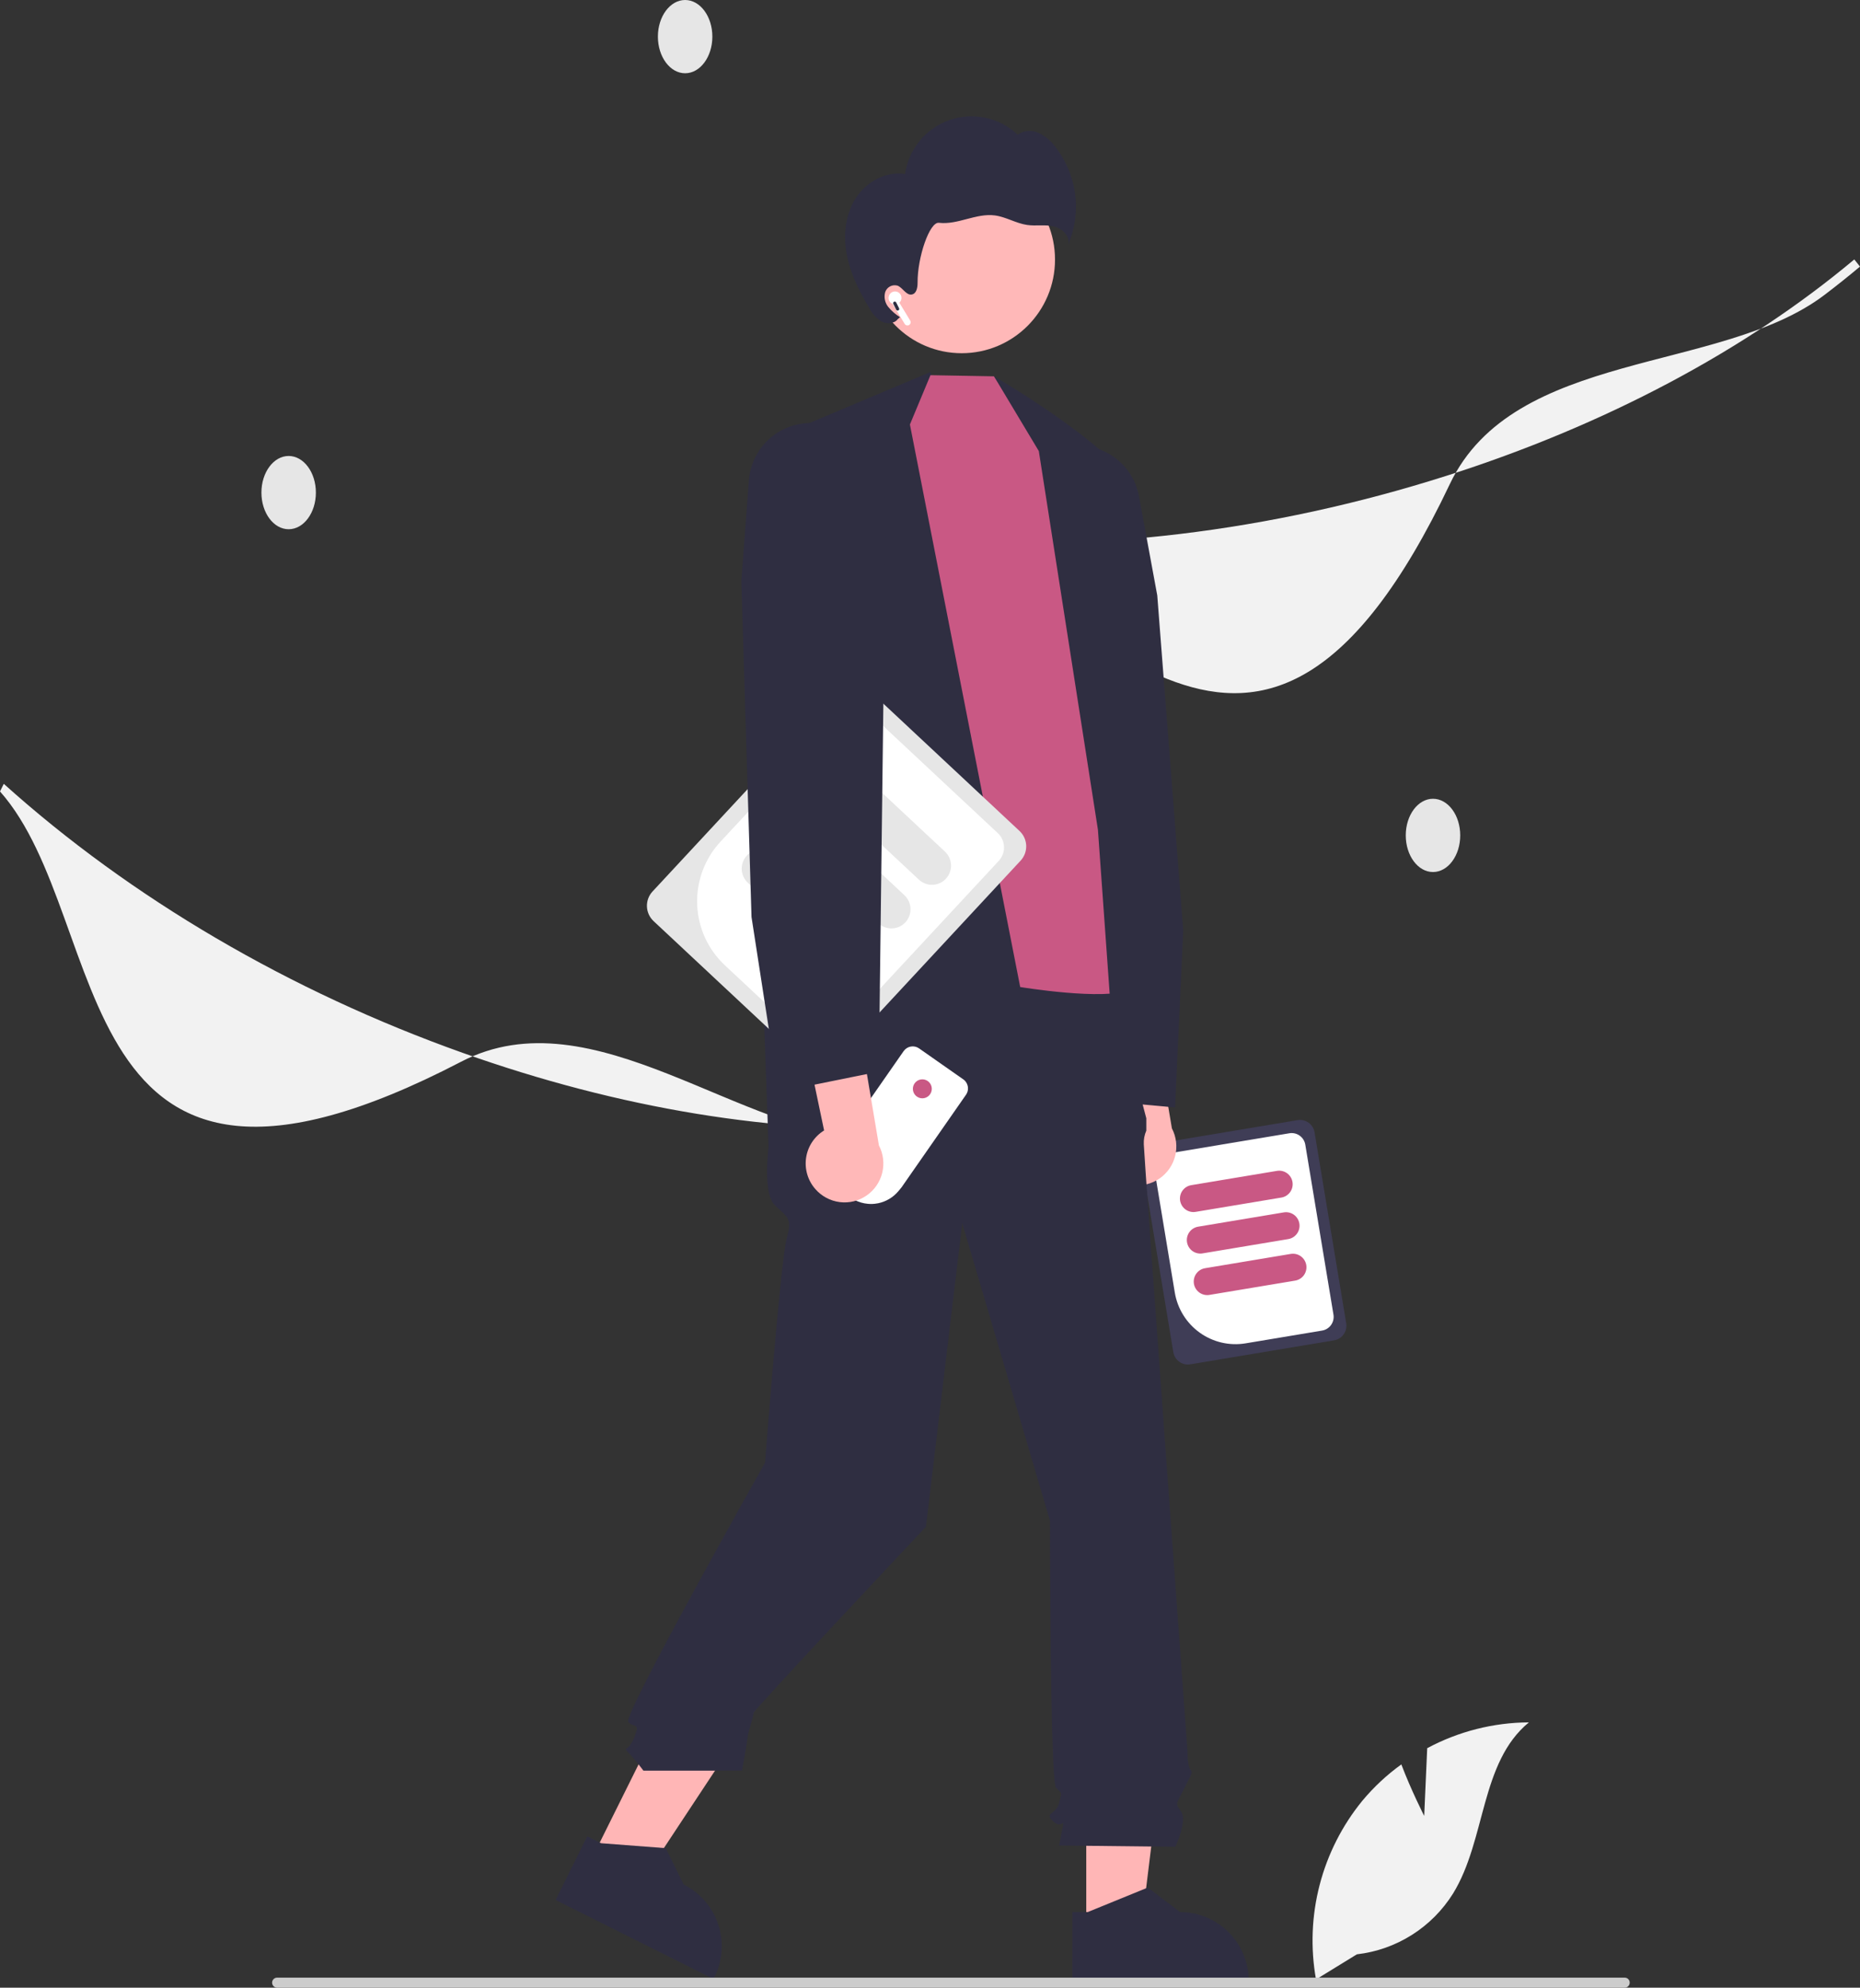 <svg width="204" height="218" viewBox="0 0 204 218" fill="none" xmlns="http://www.w3.org/2000/svg">
<rect x="0" y="0" width="204" height="218" fill="#333333" stroke="none"/>
<g clip-path="url(#clip0_318_44)">
<path d="M95.805 124.797C81.517 124.797 65.097 108.891 50.569 116.448C6.582 139.33 12.637 101.041 0 86.802L0.415 85.967C14.358 98.509 31.767 108.714 50.76 115.477C67.923 121.59 85.215 124.422 100.759 123.675L100.786 124.678C99.145 124.758 97.484 124.797 95.805 124.797Z" fill="#F2F2F2"/>
<path d="M200.098 32.35C188.709 41.004 166.046 38.27 159.013 53.093C137.72 97.976 119.503 63.786 100.859 60.089L100.688 59.172C119.351 60.725 139.371 58.316 158.581 52.204C175.942 46.681 191.431 38.465 203.373 28.454L203.998 29.238C202.737 30.295 201.437 31.333 200.098 32.35Z" fill="#F2F2F2"/>
<path d="M31.658 58.044C33.308 58.044 34.645 56.245 34.645 54.026C34.645 51.807 33.308 50.009 31.658 50.009C30.009 50.009 28.672 51.807 28.672 54.026C28.672 56.245 30.009 58.044 31.658 58.044Z" fill="#E6E6E6"/>
<path d="M157.166 95.64C158.816 95.64 160.153 93.841 160.153 91.622C160.153 89.403 158.816 87.605 157.166 87.605C155.517 87.605 154.18 89.403 154.18 91.622C154.18 93.841 155.517 95.64 157.166 95.64Z" fill="#E6E6E6"/>
<path d="M75.143 8.035C76.792 8.035 78.129 6.236 78.129 4.018C78.129 1.799 76.792 0 75.143 0C73.493 0 72.156 1.799 72.156 4.018C72.156 6.236 73.493 8.035 75.143 8.035Z" fill="#E6E6E6"/>
<path d="M128.686 148.3L125.213 127.348C125.143 126.923 125.244 126.489 125.493 126.139C125.742 125.789 126.12 125.553 126.542 125.482L142.316 122.851C142.739 122.781 143.172 122.882 143.521 123.132C143.869 123.382 144.105 123.76 144.176 124.184L147.649 145.137C147.718 145.561 147.618 145.996 147.369 146.345C147.119 146.695 146.742 146.931 146.319 147.002L130.546 149.634C130.123 149.704 129.69 149.603 129.341 149.353C128.992 149.103 128.757 148.724 128.686 148.3Z" fill="#3F3D56"/>
<path d="M128.851 141.77L126.618 128.299C126.553 127.902 126.647 127.495 126.88 127.168C127.114 126.84 127.467 126.619 127.863 126.552L141.419 124.291C141.815 124.225 142.221 124.32 142.547 124.554C142.874 124.788 143.094 125.143 143.161 125.54L146.251 144.185C146.317 144.582 146.222 144.989 145.989 145.316C145.755 145.644 145.402 145.865 145.006 145.932L136.608 147.333C134.845 147.625 133.037 147.203 131.583 146.16C130.129 145.117 129.146 143.538 128.851 141.77Z" fill="white"/>
<path d="M129.434 131.692C129.37 131.303 129.462 130.906 129.69 130.586C129.918 130.266 130.264 130.049 130.65 129.984L140.054 128.416C140.246 128.384 140.442 128.39 140.631 128.434C140.82 128.478 140.999 128.559 141.157 128.672C141.315 128.786 141.449 128.929 141.552 129.094C141.655 129.26 141.724 129.444 141.756 129.636C141.788 129.828 141.782 130.025 141.738 130.215C141.694 130.405 141.613 130.584 141.5 130.742C141.387 130.901 141.244 131.036 141.079 131.139C140.915 131.242 140.731 131.311 140.54 131.343L131.136 132.912C130.749 132.976 130.352 132.884 130.033 132.655C129.714 132.426 129.499 132.08 129.434 131.692Z" fill="#C95884"/>
<path d="M130.188 136.245C130.124 135.857 130.216 135.459 130.444 135.139C130.672 134.819 131.018 134.603 131.404 134.538L140.808 132.969C141 132.937 141.196 132.944 141.385 132.988C141.574 133.032 141.753 133.113 141.911 133.226C142.069 133.339 142.203 133.483 142.306 133.648C142.409 133.813 142.478 133.998 142.51 134.19C142.542 134.382 142.536 134.579 142.492 134.768C142.448 134.958 142.367 135.138 142.254 135.296C142.141 135.455 141.998 135.589 141.833 135.692C141.669 135.796 141.485 135.865 141.293 135.897L131.89 137.466C131.503 137.53 131.106 137.437 130.787 137.209C130.468 136.98 130.253 136.633 130.188 136.245Z" fill="#C95884"/>
<path d="M130.946 140.8C130.882 140.412 130.974 140.014 131.202 139.694C131.43 139.374 131.775 139.158 132.162 139.093L141.566 137.524C141.953 137.459 142.35 137.552 142.669 137.781C142.988 138.01 143.203 138.356 143.268 138.744C143.332 139.133 143.24 139.531 143.012 139.851C142.784 140.171 142.438 140.387 142.051 140.452L132.647 142.02C132.26 142.085 131.864 141.992 131.545 141.763C131.226 141.534 131.01 141.188 130.946 140.8Z" fill="#C95884"/>
<path d="M121.566 128.551C121.155 128.087 120.851 127.539 120.674 126.944C120.497 126.35 120.453 125.723 120.544 125.11C120.634 124.496 120.858 123.909 121.199 123.392C121.54 122.874 121.99 122.438 122.518 122.114L117.016 95.832L124.308 98.645L128.53 123.753C129.014 124.678 129.143 125.749 128.893 126.763C128.643 127.777 128.031 128.663 127.172 129.255C126.314 129.846 125.269 130.101 124.236 129.972C123.203 129.842 122.253 129.337 121.566 128.551Z" fill="#FFB8B8"/>
<path d="M119.138 211.675L125.14 211.674L127.996 188.448L119.137 188.449L119.138 211.675Z" fill="#FFB6B6"/>
<path d="M117.605 209.709L119.295 209.709L125.891 207.018L129.426 209.708H129.427C131.425 209.708 133.341 210.505 134.754 211.922C136.166 213.339 136.96 215.261 136.96 217.265V217.511L117.606 217.512L117.605 209.709Z" fill="#2F2E41"/>
<path d="M64.902 203.846L70.275 206.532L83.158 187.023L75.23 183.059L64.902 203.846Z" fill="#FFB6B6"/>
<path d="M64.407 201.4L65.919 202.156L73.019 202.7L74.987 206.69L74.987 206.69C76.775 207.584 78.136 209.154 78.77 211.055C79.404 212.956 79.26 215.031 78.369 216.825L78.26 217.045L60.938 208.384L64.407 201.4Z" fill="#2F2E41"/>
<path d="M121.798 106.19L83.633 107.189L84.296 125.833C84.296 125.833 83.633 130.827 84.96 132.159C86.288 133.49 86.951 133.49 86.288 135.821C85.624 138.151 83.908 160.419 83.908 160.419C83.908 160.419 68.244 188.203 68.908 188.869C69.572 189.535 70.235 188.869 69.572 190.534C68.908 192.199 68.244 191.533 68.908 192.199C69.496 192.834 70.05 193.501 70.567 194.196H81.385C81.385 194.196 81.99 190.867 81.99 190.534C81.99 190.201 82.654 188.203 82.654 187.87C82.654 187.538 101.554 167.449 101.554 167.449L105.536 134.156L115.161 166.783C115.161 166.783 115.161 195.415 115.824 196.081C116.488 196.747 116.488 196.414 116.156 197.745C115.824 199.077 114.497 198.744 115.492 199.743C116.488 200.742 116.82 199.077 116.488 200.742L116.156 202.406L128.906 202.549C128.906 202.549 130.234 199.743 129.57 198.744C128.906 197.745 128.946 198.018 129.756 196.384C130.566 194.749 130.898 194.416 130.566 194.083C130.234 193.75 130.234 191.979 130.234 191.979C130.234 191.979 125.449 126.499 125.449 125.5C125.424 124.986 125.518 124.474 125.724 124.002V122.647L124.453 117.843L121.798 106.19Z" fill="#2F2E41"/>
<path d="M156.203 199.162L156.532 191.734C159.965 189.893 163.794 188.921 167.687 188.901C162.33 193.295 162.999 201.765 159.367 207.674C158.22 209.508 156.676 211.06 154.851 212.214C153.025 213.368 150.963 214.096 148.819 214.342L144.336 217.096C143.721 213.655 143.856 210.122 144.733 206.74C145.61 203.357 147.208 200.205 149.416 197.502C150.67 195.997 152.107 194.657 153.695 193.513C154.769 196.353 156.203 199.162 156.203 199.162Z" fill="#F2F2F2"/>
<path d="M102.034 40.806L121.15 79.59L117.41 126.659L92.982 124.42L88.602 46.47L102.034 40.806Z" fill="#2F2E41"/>
<path d="M128.879 121.463L117.709 120.438L117.692 120.296L110.195 58.03L111.873 53.364C112.274 52.256 112.955 51.272 113.848 50.505C114.741 49.739 115.816 49.218 116.969 48.992V48.992C117.848 48.822 118.751 48.828 119.627 49.011C120.503 49.193 121.334 49.547 122.073 50.053C122.813 50.558 123.445 51.206 123.933 51.958C124.421 52.71 124.757 53.551 124.92 54.434L126.926 65.304L129.772 102.049L128.879 121.463Z" fill="#2F2E41"/>
<path d="M99.797 46.558L102.05 41.15L109.022 41.273L116.293 51.59L123.924 83.785C123.924 83.785 126.665 107.303 123.924 108.545C121.183 109.786 111.893 108.253 111.893 108.253L99.797 46.558Z" fill="#C95884"/>
<path d="M109.02 41.273C109.02 41.273 124.039 49.983 124.627 54.53C125.214 59.077 127.181 114.725 127.181 114.725L121.87 111.282L120.418 91L113.936 49.475L109.02 41.273Z" fill="#2F2E41"/>
<path d="M105.475 38.739C111.128 38.739 115.711 34.142 115.711 28.47C115.711 22.799 111.128 18.201 105.475 18.201C99.821 18.201 95.238 22.799 95.238 28.47C95.238 34.142 99.821 38.739 105.475 38.739Z" fill="#FFB8B8"/>
<path d="M93.863 21.724C95.012 19.94 97.169 18.751 99.26 19.085C99.455 17.746 100.012 16.487 100.871 15.444C101.729 14.4 102.857 13.614 104.131 13.169C105.404 12.724 106.775 12.638 108.094 12.921C109.413 13.204 110.629 13.844 111.61 14.772C111.933 14.544 112.309 14.404 112.701 14.364C113.094 14.325 113.49 14.388 113.852 14.547C114.571 14.875 115.197 15.38 115.673 16.013C116.872 17.515 117.644 19.314 117.906 21.22C118.167 23.126 117.908 25.068 117.157 26.838C117.412 25.906 116.481 25.029 115.541 24.82C114.6 24.611 113.613 24.809 112.659 24.673C111.437 24.498 110.337 23.787 109.113 23.627C108.084 23.492 107.049 23.757 106.045 24.022C105.042 24.287 104.009 24.558 102.979 24.435C101.948 24.312 100.62 28.231 100.638 30.991C100.642 31.514 100.534 32.185 100.025 32.296C99.397 32.433 99.034 31.564 98.436 31.327C98.161 31.248 97.866 31.279 97.613 31.414C97.36 31.549 97.17 31.777 97.081 32.05C97.006 32.328 96.998 32.62 97.058 32.901C97.118 33.182 97.243 33.446 97.425 33.668C97.792 34.11 98.228 34.489 98.716 34.791L98.47 34.997C98.061 35.539 97.212 35.562 96.622 35.227C96.058 34.844 95.602 34.322 95.296 33.712C94.205 31.891 93.248 29.952 92.863 27.863C92.478 25.774 92.713 23.508 93.863 21.724Z" fill="#2F2E41"/>
<path d="M71.567 97.775L92.018 75.764C92.432 75.319 93.006 75.057 93.612 75.036C94.219 75.014 94.81 75.235 95.254 75.65L111.825 91.144C112.268 91.56 112.529 92.135 112.551 92.744C112.572 93.353 112.352 93.945 111.938 94.391L91.487 116.402C91.073 116.847 90.499 117.109 89.893 117.13C89.286 117.151 88.696 116.931 88.251 116.516L71.681 101.022C71.237 100.606 70.976 100.03 70.954 99.422C70.933 98.813 71.153 98.221 71.567 97.775Z" fill="#E6E6E6"/>
<path d="M79.017 92.316L92.165 78.165C92.553 77.748 93.09 77.503 93.659 77.483C94.227 77.463 94.78 77.67 95.196 78.058L109.437 91.374C109.852 91.763 110.097 92.302 110.117 92.872C110.137 93.442 109.931 93.997 109.543 94.415L91.345 114.001C90.957 114.418 90.419 114.664 89.851 114.684C89.283 114.704 88.73 114.497 88.314 114.108L79.492 105.859C77.641 104.125 76.552 101.725 76.463 99.186C76.374 96.647 77.293 94.176 79.017 92.316Z" fill="white"/>
<path d="M90.8 84.269C91.179 83.862 91.704 83.622 92.259 83.603C92.815 83.583 93.355 83.785 93.762 84.165L103.641 93.402C104.047 93.782 104.287 94.309 104.306 94.866C104.326 95.424 104.124 95.966 103.745 96.374C103.366 96.781 102.841 97.022 102.285 97.041C101.73 97.061 101.19 96.858 100.783 96.478L90.904 87.241C90.498 86.86 90.259 86.334 90.24 85.777C90.22 85.22 90.422 84.678 90.8 84.269Z" fill="#E6E6E6"/>
<path d="M86.355 89.054C86.734 88.646 87.259 88.407 87.814 88.387C88.369 88.368 88.91 88.57 89.317 88.949L99.195 98.186C99.397 98.375 99.559 98.601 99.673 98.852C99.787 99.103 99.851 99.375 99.861 99.65C99.87 99.926 99.826 100.201 99.73 100.46C99.633 100.719 99.487 100.956 99.299 101.158C99.112 101.36 98.886 101.523 98.636 101.637C98.386 101.752 98.115 101.816 97.84 101.825C97.565 101.835 97.291 101.79 97.033 101.694C96.775 101.597 96.539 101.45 96.338 101.262L86.459 92.025C86.053 91.644 85.814 91.118 85.794 90.561C85.775 90.004 85.976 89.462 86.355 89.054Z" fill="#E6E6E6"/>
<path d="M81.909 93.838C82.289 93.43 82.814 93.191 83.369 93.171C83.924 93.152 84.464 93.354 84.871 93.733L94.75 102.971C95.157 103.351 95.396 103.877 95.415 104.435C95.435 104.992 95.233 105.534 94.854 105.942C94.475 106.35 93.95 106.59 93.395 106.609C92.839 106.629 92.299 106.426 91.892 106.046L82.013 96.809C81.607 96.429 81.368 95.902 81.349 95.345C81.329 94.788 81.531 94.246 81.909 93.838Z" fill="#E6E6E6"/>
<path d="M105.945 120.073L98.875 130.229L98.545 130.628C97.972 131.319 97.181 131.792 96.303 131.97C96.179 131.995 96.054 132.014 95.929 132.026C95.774 132.042 95.618 132.049 95.463 132.046C95.374 132.044 95.284 132.039 95.196 132.031C94.68 131.987 94.178 131.84 93.719 131.6L90.703 129.486C90.462 129.318 90.291 129.069 90.22 128.784C90.185 128.643 90.175 128.496 90.191 128.352C90.213 128.15 90.286 127.956 90.402 127.789L99.108 115.283C99.293 115.018 99.575 114.838 99.892 114.782C100.209 114.725 100.536 114.797 100.8 114.982L105.645 118.376C105.656 118.384 105.667 118.392 105.679 118.4C105.686 118.406 105.693 118.411 105.7 118.417C105.71 118.424 105.719 118.432 105.728 118.44C105.74 118.449 105.751 118.459 105.763 118.469C105.773 118.479 105.783 118.488 105.793 118.498L105.799 118.503C105.811 118.516 105.824 118.528 105.836 118.541C105.848 118.554 105.86 118.567 105.871 118.58C105.879 118.59 105.888 118.6 105.896 118.61L105.896 118.611C105.92 118.64 105.942 118.67 105.962 118.702C105.969 118.711 105.975 118.721 105.981 118.731L105.984 118.735C105.989 118.743 105.994 118.751 105.998 118.759C106.012 118.783 106.025 118.808 106.038 118.833C106.058 118.875 106.076 118.917 106.092 118.961C106.097 118.975 106.102 118.989 106.106 119.003C106.11 119.014 106.113 119.026 106.116 119.038L106.117 119.041L106.118 119.045C106.122 119.056 106.124 119.066 106.127 119.076C106.132 119.095 106.136 119.115 106.14 119.135C106.141 119.14 106.143 119.146 106.144 119.151C106.145 119.157 106.145 119.162 106.146 119.168C106.148 119.173 106.148 119.179 106.149 119.184L106.151 119.193C106.153 119.209 106.155 119.225 106.157 119.241C106.159 119.261 106.161 119.282 106.162 119.302C106.163 119.318 106.164 119.335 106.164 119.351C106.164 119.367 106.164 119.381 106.164 119.396C106.164 119.4 106.164 119.404 106.164 119.408C106.163 119.423 106.163 119.439 106.162 119.454C106.16 119.493 106.155 119.532 106.149 119.57C106.147 119.584 106.144 119.598 106.141 119.612C106.138 119.629 106.134 119.646 106.13 119.662C106.129 119.669 106.127 119.675 106.126 119.681C106.123 119.69 106.121 119.7 106.118 119.709C106.115 119.719 106.112 119.729 106.109 119.739L106.101 119.764C106.096 119.778 106.091 119.792 106.086 119.806C106.083 119.814 106.079 119.823 106.076 119.831C106.051 119.892 106.022 119.951 105.989 120.006C105.984 120.013 105.98 120.02 105.976 120.027C105.966 120.042 105.956 120.058 105.945 120.073Z" fill="white"/>
<path d="M101.159 120.459C101.732 120.459 102.197 119.993 102.197 119.418C102.197 118.843 101.732 118.377 101.159 118.377C100.586 118.377 100.121 118.843 100.121 119.418C100.121 119.993 100.586 120.459 101.159 120.459Z" fill="#C95884"/>
<path d="M89.433 130.42C89.022 129.957 88.718 129.408 88.541 128.813C88.365 128.219 88.32 127.592 88.411 126.979C88.502 126.365 88.725 125.779 89.066 125.261C89.407 124.743 89.858 124.307 90.385 123.983L84.883 97.701L92.175 100.514L96.397 125.622C96.881 126.547 97.01 127.618 96.76 128.632C96.51 129.646 95.898 130.533 95.04 131.124C94.181 131.715 93.136 131.971 92.103 131.841C91.07 131.711 90.12 131.206 89.433 130.42Z" fill="#FFB8B8"/>
<path d="M85.392 119.756L82.424 100.572L81.309 63.73L82.137 52.688C82.205 51.793 82.448 50.92 82.853 50.12C83.258 49.32 83.817 48.608 84.497 48.025C85.177 47.442 85.966 47.001 86.818 46.725C87.669 46.449 88.566 46.346 89.458 46.42C90.629 46.52 91.754 46.922 92.724 47.587C93.694 48.252 94.476 49.158 94.993 50.216L97.162 54.674L96.388 117.531L85.392 119.756Z" fill="#2F2E41"/>
<path d="M178.743 217.449C178.743 217.522 178.729 217.593 178.701 217.66C178.674 217.727 178.633 217.788 178.582 217.839C178.531 217.891 178.471 217.931 178.404 217.959C178.337 217.986 178.266 218 178.194 218H30.393C30.247 218 30.108 217.942 30.005 217.839C29.902 217.736 29.844 217.595 29.844 217.449C29.844 217.303 29.902 217.163 30.005 217.06C30.108 216.956 30.247 216.898 30.393 216.898H178.194C178.266 216.898 178.337 216.912 178.404 216.94C178.471 216.968 178.531 217.008 178.582 217.059C178.633 217.111 178.674 217.171 178.701 217.238C178.729 217.305 178.743 217.377 178.743 217.449Z" fill="#CCCCCC"/>
<path d="M97.458 32.633C97.465 32.517 97.499 32.404 97.56 32.304C97.62 32.205 97.704 32.121 97.803 32.062C97.903 32.003 98.016 31.969 98.132 31.964C98.248 31.958 98.364 31.982 98.469 32.032C98.573 32.082 98.664 32.157 98.733 32.251C98.802 32.345 98.847 32.454 98.864 32.569C98.88 32.684 98.869 32.802 98.83 32.912C98.79 33.021 98.725 33.12 98.639 33.198L99.827 35.157C99.876 35.237 99.891 35.334 99.869 35.425C99.847 35.517 99.789 35.596 99.709 35.644C99.629 35.693 99.533 35.708 99.442 35.686C99.351 35.664 99.272 35.606 99.223 35.526L97.887 33.323C97.754 33.266 97.641 33.169 97.564 33.046C97.487 32.922 97.45 32.778 97.458 32.633Z" fill="white"/>
<path d="M98.292 33.965C98.336 34.053 98.442 34.088 98.53 34.044C98.617 34 98.652 33.893 98.608 33.806L98.29 33.172C98.246 33.085 98.139 33.05 98.052 33.094C97.965 33.138 97.93 33.244 97.974 33.332L98.292 33.965Z" fill="#2F2E41"/>
</g>
<defs>
<clipPath id="clip0_318_44">
<rect width="204" height="218" fill="white"/>
</clipPath>
</defs>
</svg>

